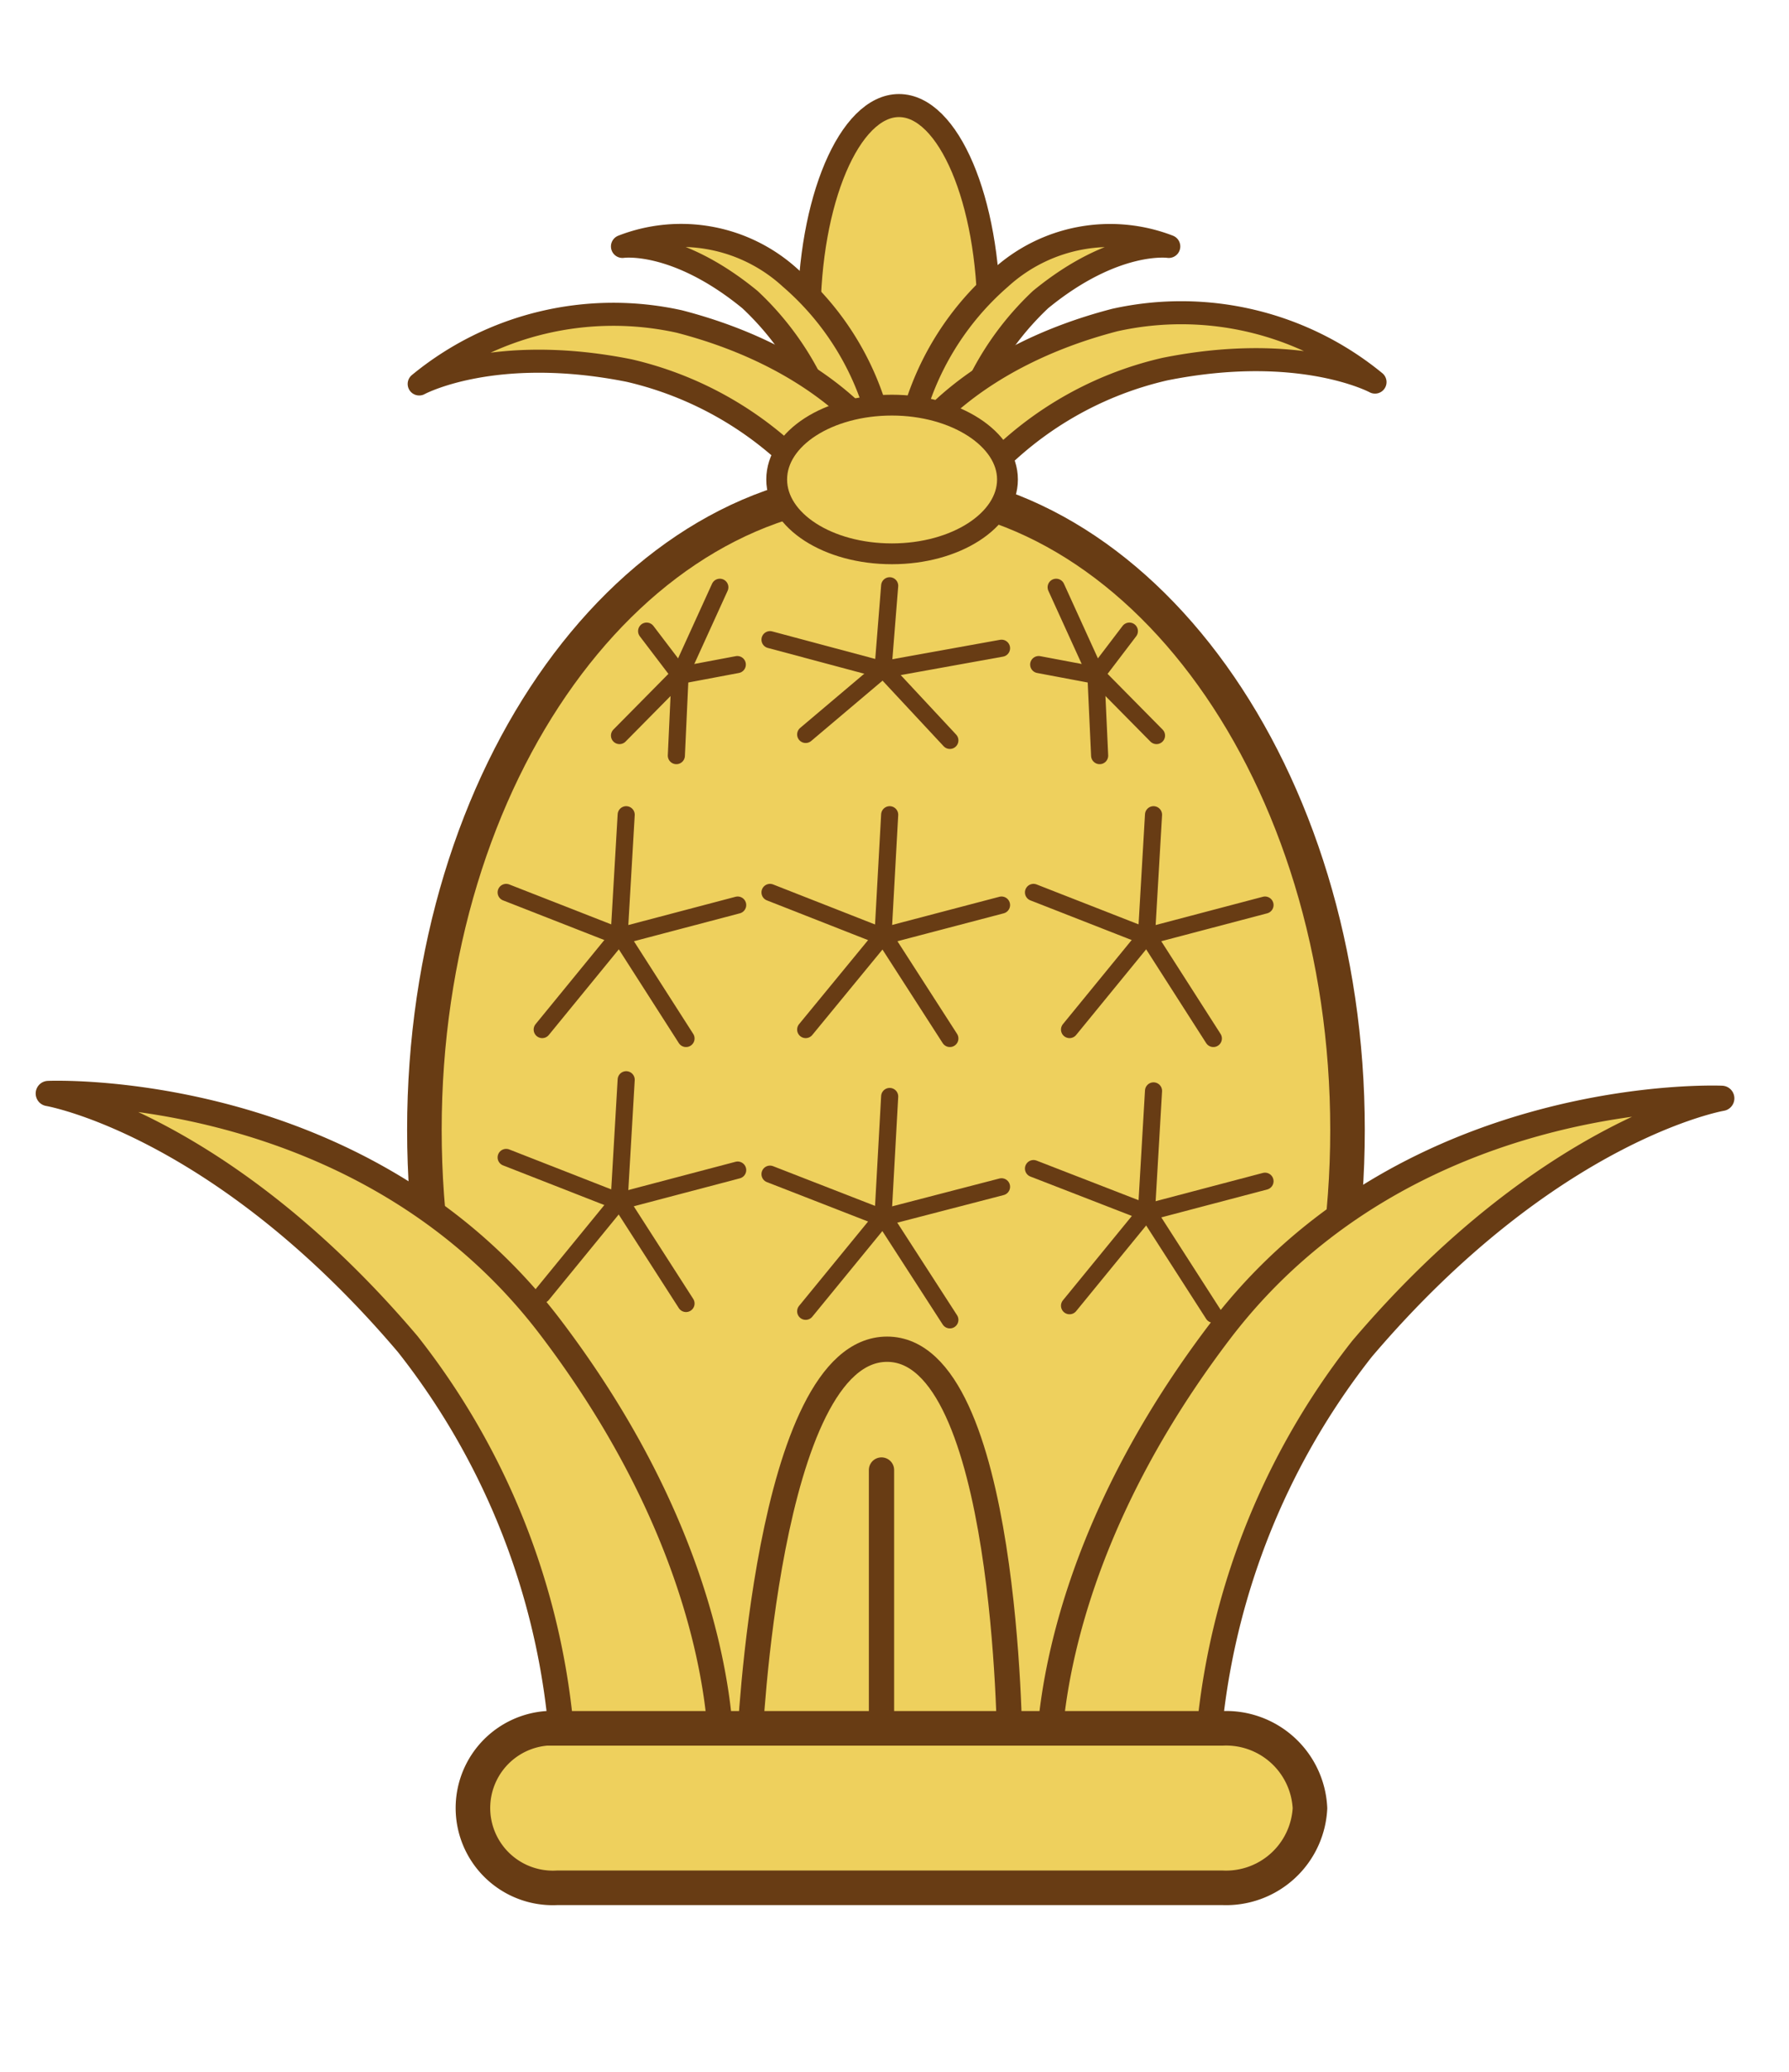 <svg id="Layer_1" data-name="Layer 1" xmlns="http://www.w3.org/2000/svg" xmlns:xlink="http://www.w3.org/1999/xlink" viewBox="0 0 48.14 55.75"><defs><style>.cls-1,.cls-4,.cls-5,.cls-6,.cls-7,.cls-8,.cls-9{fill:none;}.cls-2{clip-path:url(#clip-path);}.cls-3{fill:#eed05d;}.cls-4,.cls-5,.cls-6,.cls-7,.cls-8,.cls-9{stroke:#683c14;stroke-linejoin:round;}.cls-4{stroke-width:0.93px;}.cls-5,.cls-8{stroke-linecap:round;}.cls-5{stroke-width:0.46px;}.cls-6{stroke-width:0.62px;}.cls-7,.cls-8{stroke-width:0.68px;}.cls-9{stroke-width:0.56px;}</style><clipPath id="clip-path"><rect class="cls-1" y="-7.75" width="53.84" height="78.66"/></clipPath></defs><g class="cls-2"><path class="cls-3" d="M36.26,30.4c0,9.55-5.56,17.3-12.42,17.3S11.42,40,11.42,30.4,17,13.1,23.84,13.1s12.42,7.75,12.42,17.3"/><path class="cls-4" d="M36.26,30.4c0,9.55-5.56,17.3-12.42,17.3S11.42,40,11.42,30.4,17,13.1,23.84,13.1,36.26,20.85,36.26,30.4Z"/></g><g class="cls-2"><line class="cls-1" x1="16.66" y1="25.18" x2="16.85" y2="21.92"/><line class="cls-5" x1="16.66" y1="25.18" x2="16.85" y2="21.92"/><line class="cls-1" x1="16.66" y1="25.2" x2="13.62" y2="24.01"/><line class="cls-5" x1="16.66" y1="25.2" x2="13.62" y2="24.01"/><line class="cls-1" x1="16.65" y1="25.18" x2="14.59" y2="27.7"/><line class="cls-5" x1="16.65" y1="25.18" x2="14.59" y2="27.7"/><line class="cls-1" x1="16.7" y1="25.19" x2="18.46" y2="27.94"/><line class="cls-5" x1="16.7" y1="25.19" x2="18.46" y2="27.94"/><line class="cls-1" x1="16.7" y1="25.18" x2="19.85" y2="24.35"/><line class="cls-5" x1="16.7" y1="25.18" x2="19.85" y2="24.35"/><line class="cls-1" x1="16.66" y1="32.31" x2="16.85" y2="29.05"/><line class="cls-5" x1="16.66" y1="32.31" x2="16.85" y2="29.05"/><line class="cls-1" x1="16.66" y1="32.33" x2="13.62" y2="31.14"/><line class="cls-5" x1="16.66" y1="32.33" x2="13.62" y2="31.14"/><line class="cls-1" x1="16.65" y1="32.31" x2="14.59" y2="34.83"/><line class="cls-5" x1="16.65" y1="32.31" x2="14.59" y2="34.83"/><line class="cls-1" x1="16.7" y1="32.33" x2="18.46" y2="35.07"/><line class="cls-5" x1="16.7" y1="32.33" x2="18.46" y2="35.07"/><line class="cls-1" x1="16.7" y1="32.31" x2="19.85" y2="31.48"/><line class="cls-5" x1="16.7" y1="32.31" x2="19.85" y2="31.48"/><line class="cls-1" x1="23.76" y1="25.18" x2="23.94" y2="21.92"/><line class="cls-5" x1="23.76" y1="25.18" x2="23.94" y2="21.92"/><line class="cls-1" x1="23.75" y1="25.2" x2="20.72" y2="24.01"/><line class="cls-5" x1="23.75" y1="25.2" x2="20.72" y2="24.01"/><line class="cls-1" x1="23.75" y1="25.18" x2="21.68" y2="27.7"/><line class="cls-5" x1="23.75" y1="25.18" x2="21.68" y2="27.7"/><line class="cls-1" x1="23.79" y1="25.19" x2="25.56" y2="27.94"/><line class="cls-5" x1="23.79" y1="25.19" x2="25.56" y2="27.94"/><line class="cls-1" x1="23.79" y1="25.18" x2="26.95" y2="24.35"/><line class="cls-5" x1="23.79" y1="25.18" x2="26.95" y2="24.35"/><line class="cls-1" x1="23.76" y1="18.01" x2="23.94" y2="15.76"/><line class="cls-5" x1="23.76" y1="18.01" x2="23.94" y2="15.76"/><line class="cls-1" x1="23.75" y1="18.02" x2="20.72" y2="17.21"/><line class="cls-5" x1="23.75" y1="18.02" x2="20.72" y2="17.21"/><line class="cls-1" x1="23.75" y1="18.01" x2="21.68" y2="19.76"/><line class="cls-5" x1="23.75" y1="18.01" x2="21.68" y2="19.76"/><line class="cls-1" x1="23.79" y1="18.02" x2="25.56" y2="19.92"/><line class="cls-5" x1="23.79" y1="18.02" x2="25.56" y2="19.92"/><line class="cls-1" x1="23.79" y1="18.01" x2="26.95" y2="17.44"/><line class="cls-5" x1="23.79" y1="18.01" x2="26.95" y2="17.44"/><line class="cls-1" x1="23.76" y1="32.75" x2="23.94" y2="29.5"/><line class="cls-5" x1="23.76" y1="32.75" x2="23.94" y2="29.5"/><line class="cls-1" x1="23.75" y1="32.77" x2="20.72" y2="31.59"/><line class="cls-5" x1="23.75" y1="32.77" x2="20.72" y2="31.59"/><line class="cls-1" x1="23.75" y1="32.75" x2="21.68" y2="35.28"/><line class="cls-5" x1="23.75" y1="32.75" x2="21.68" y2="35.28"/><line class="cls-1" x1="23.79" y1="32.77" x2="25.56" y2="35.51"/><line class="cls-5" x1="23.79" y1="32.77" x2="25.56" y2="35.51"/><line class="cls-1" x1="23.79" y1="32.75" x2="26.95" y2="31.93"/><line class="cls-5" x1="23.79" y1="32.75" x2="26.95" y2="31.93"/><line class="cls-1" x1="30.85" y1="25.18" x2="31.04" y2="21.92"/><line class="cls-5" x1="30.85" y1="25.18" x2="31.04" y2="21.92"/><line class="cls-1" x1="30.85" y1="25.2" x2="27.81" y2="24.01"/><line class="cls-5" x1="30.85" y1="25.2" x2="27.81" y2="24.01"/><line class="cls-1" x1="30.84" y1="25.18" x2="28.78" y2="27.7"/><line class="cls-5" x1="30.84" y1="25.18" x2="28.78" y2="27.7"/><line class="cls-1" x1="30.89" y1="25.19" x2="32.65" y2="27.94"/><line class="cls-5" x1="30.89" y1="25.19" x2="32.65" y2="27.94"/><line class="cls-1" x1="30.89" y1="25.18" x2="34.04" y2="24.35"/><line class="cls-5" x1="30.89" y1="25.18" x2="34.04" y2="24.35"/><line class="cls-1" x1="29.49" y1="18.15" x2="28.42" y2="15.8"/><line class="cls-5" x1="29.49" y1="18.15" x2="28.42" y2="15.8"/><line class="cls-1" x1="29.49" y1="18.17" x2="27.95" y2="17.88"/><line class="cls-5" x1="29.49" y1="18.17" x2="27.95" y2="17.88"/><line class="cls-1" x1="29.49" y1="18.16" x2="29.59" y2="20.33"/><line class="cls-5" x1="29.49" y1="18.16" x2="29.59" y2="20.33"/><line class="cls-1" x1="29.51" y1="18.16" x2="31.12" y2="19.79"/><line class="cls-5" x1="29.51" y1="18.16" x2="31.12" y2="19.79"/><line class="cls-1" x1="29.5" y1="18.15" x2="30.39" y2="16.98"/><line class="cls-5" x1="29.5" y1="18.15" x2="30.39" y2="16.98"/><line class="cls-1" x1="18.3" y1="18.15" x2="19.37" y2="15.8"/><line class="cls-5" x1="18.3" y1="18.15" x2="19.37" y2="15.8"/><line class="cls-1" x1="18.3" y1="18.17" x2="19.84" y2="17.88"/><line class="cls-5" x1="18.3" y1="18.17" x2="19.84" y2="17.88"/><line class="cls-1" x1="18.3" y1="18.16" x2="18.2" y2="20.33"/><line class="cls-5" x1="18.3" y1="18.16" x2="18.2" y2="20.33"/><line class="cls-1" x1="18.28" y1="18.16" x2="16.67" y2="19.79"/><line class="cls-5" x1="18.28" y1="18.16" x2="16.67" y2="19.79"/><line class="cls-1" x1="18.29" y1="18.15" x2="17.4" y2="16.98"/><line class="cls-5" x1="18.29" y1="18.15" x2="17.4" y2="16.98"/><line class="cls-1" x1="30.85" y1="32.6" x2="31.04" y2="29.35"/><line class="cls-5" x1="30.85" y1="32.6" x2="31.04" y2="29.35"/><line class="cls-1" x1="30.85" y1="32.62" x2="27.81" y2="31.44"/><line class="cls-5" x1="30.85" y1="32.62" x2="27.81" y2="31.44"/><line class="cls-1" x1="30.84" y1="32.61" x2="28.78" y2="35.13"/><line class="cls-5" x1="30.84" y1="32.61" x2="28.78" y2="35.13"/><line class="cls-1" x1="30.89" y1="32.62" x2="32.65" y2="35.36"/><line class="cls-5" x1="30.89" y1="32.62" x2="32.65" y2="35.36"/><line class="cls-1" x1="30.89" y1="32.61" x2="34.04" y2="31.78"/><line class="cls-5" x1="30.89" y1="32.61" x2="34.04" y2="31.78"/></g><g class="cls-2"><path class="cls-3" d="M26.61,8.55c0,3.15-1.08,5.71-2.42,5.71s-2.42-2.56-2.42-5.71,1.09-5.71,2.42-5.71,2.42,2.55,2.42,5.71"/><path class="cls-6" d="M26.61,8.55c0,3.15-1.08,5.71-2.42,5.71s-2.42-2.56-2.42-5.71,1.09-5.71,2.42-5.71S26.61,5.39,26.61,8.55Z"/><path class="cls-3" d="M22.42,11.86l1.25-.45a7.54,7.54,0,0,0-2.4-3.93,4.35,4.35,0,0,0-4.52-.85s1.43-.21,3.43,1.43a7.81,7.81,0,0,1,2.24,3.8"/><path class="cls-6" d="M22.42,11.86l1.25-.45a7.54,7.54,0,0,0-2.4-3.93,4.35,4.35,0,0,0-4.52-.85s1.43-.21,3.43,1.43A7.81,7.81,0,0,1,22.42,11.86Z"/><path class="cls-3" d="M25.77,11.86l-1.25-.45a7.6,7.6,0,0,1,2.4-3.93,4.38,4.38,0,0,1,4.53-.85S30,6.42,28,8.06a7.81,7.81,0,0,0-2.24,3.8"/><path class="cls-6" d="M25.77,11.86l-1.25-.45a7.6,7.6,0,0,1,2.4-3.93,4.38,4.38,0,0,1,4.53-.85S30,6.42,28,8.06A7.84,7.84,0,0,0,25.77,11.86Z"/><path class="cls-3" d="M22,13.06l1.6-1.25s-1.42-2.15-5.32-3.16a8.22,8.22,0,0,0-7,1.68s2-1.09,5.65-.36a9.4,9.4,0,0,1,5,3.09"/><path class="cls-6" d="M22,13.06l1.6-1.25s-1.42-2.15-5.32-3.16a8.22,8.22,0,0,0-7,1.68s2-1.09,5.65-.36A9.45,9.45,0,0,1,22,13.06Z"/><path class="cls-3" d="M26.29,13l-1.6-1.25S26.11,9.62,30,8.61a8.22,8.22,0,0,1,7,1.67s-2-1.08-5.65-.35a9.32,9.32,0,0,0-5,3.08"/><path class="cls-6" d="M26.29,13l-1.6-1.25S26.11,9.62,30,8.61a8.22,8.22,0,0,1,7,1.67s-2-1.08-5.65-.35A9.4,9.4,0,0,0,26.29,13Z"/><path class="cls-3" d="M15.17,47.71H19.4s.47-5.34-4.59-12S1.3,29.42,1.3,29.42s4.62.79,9.67,6.74a19.58,19.58,0,0,1,4.2,11.55"/><path class="cls-7" d="M15.17,47.71H19.4s.47-5.34-4.59-12S1.3,29.42,1.3,29.42s4.62.79,9.67,6.74A19.58,19.58,0,0,1,15.17,47.71Z"/><path class="cls-3" d="M32.46,47.83H28.23s-.47-5.34,4.59-12,13.51-6.28,13.51-6.28-4.62.79-9.68,6.74a19.57,19.57,0,0,0-4.19,11.55"/><path class="cls-7" d="M32.46,47.83H28.23s-.47-5.34,4.59-12,13.51-6.28,13.51-6.28-4.62.79-9.68,6.74A19.6,19.6,0,0,0,32.46,47.83Z"/><path class="cls-3" d="M23.87,36.3c-3.25,0-3.7,10.65-3.7,10.65h7s0-10.65-3.25-10.65"/><path class="cls-7" d="M23.87,36.3c-3.25,0-3.7,10.65-3.7,10.65h7S27.12,36.3,23.87,36.3Z"/><line class="cls-8" x1="23.72" y1="39.55" x2="23.72" y2="46.5"/><path class="cls-3" d="M35.25,48.65a2.26,2.26,0,0,1-2.36,2.14H15a2.15,2.15,0,0,1-.29-4.29H32.9a2.26,2.26,0,0,1,2.36,2.15"/><path class="cls-4" d="M35.25,48.65a2.26,2.26,0,0,1-2.36,2.14H15a2.15,2.15,0,0,1-.29-4.29H32.9A2.26,2.26,0,0,1,35.25,48.65Z"/><path class="cls-3" d="M27.11,12.9c0,1.1-1.39,2-3.11,2s-3.1-.89-3.1-2,1.39-2,3.1-2,3.11.89,3.11,2"/><path class="cls-9" d="M27.11,12.9c0,1.1-1.39,2-3.11,2s-3.1-.89-3.1-2,1.39-2,3.1-2S27.11,11.81,27.11,12.9Z"/></g></svg>
